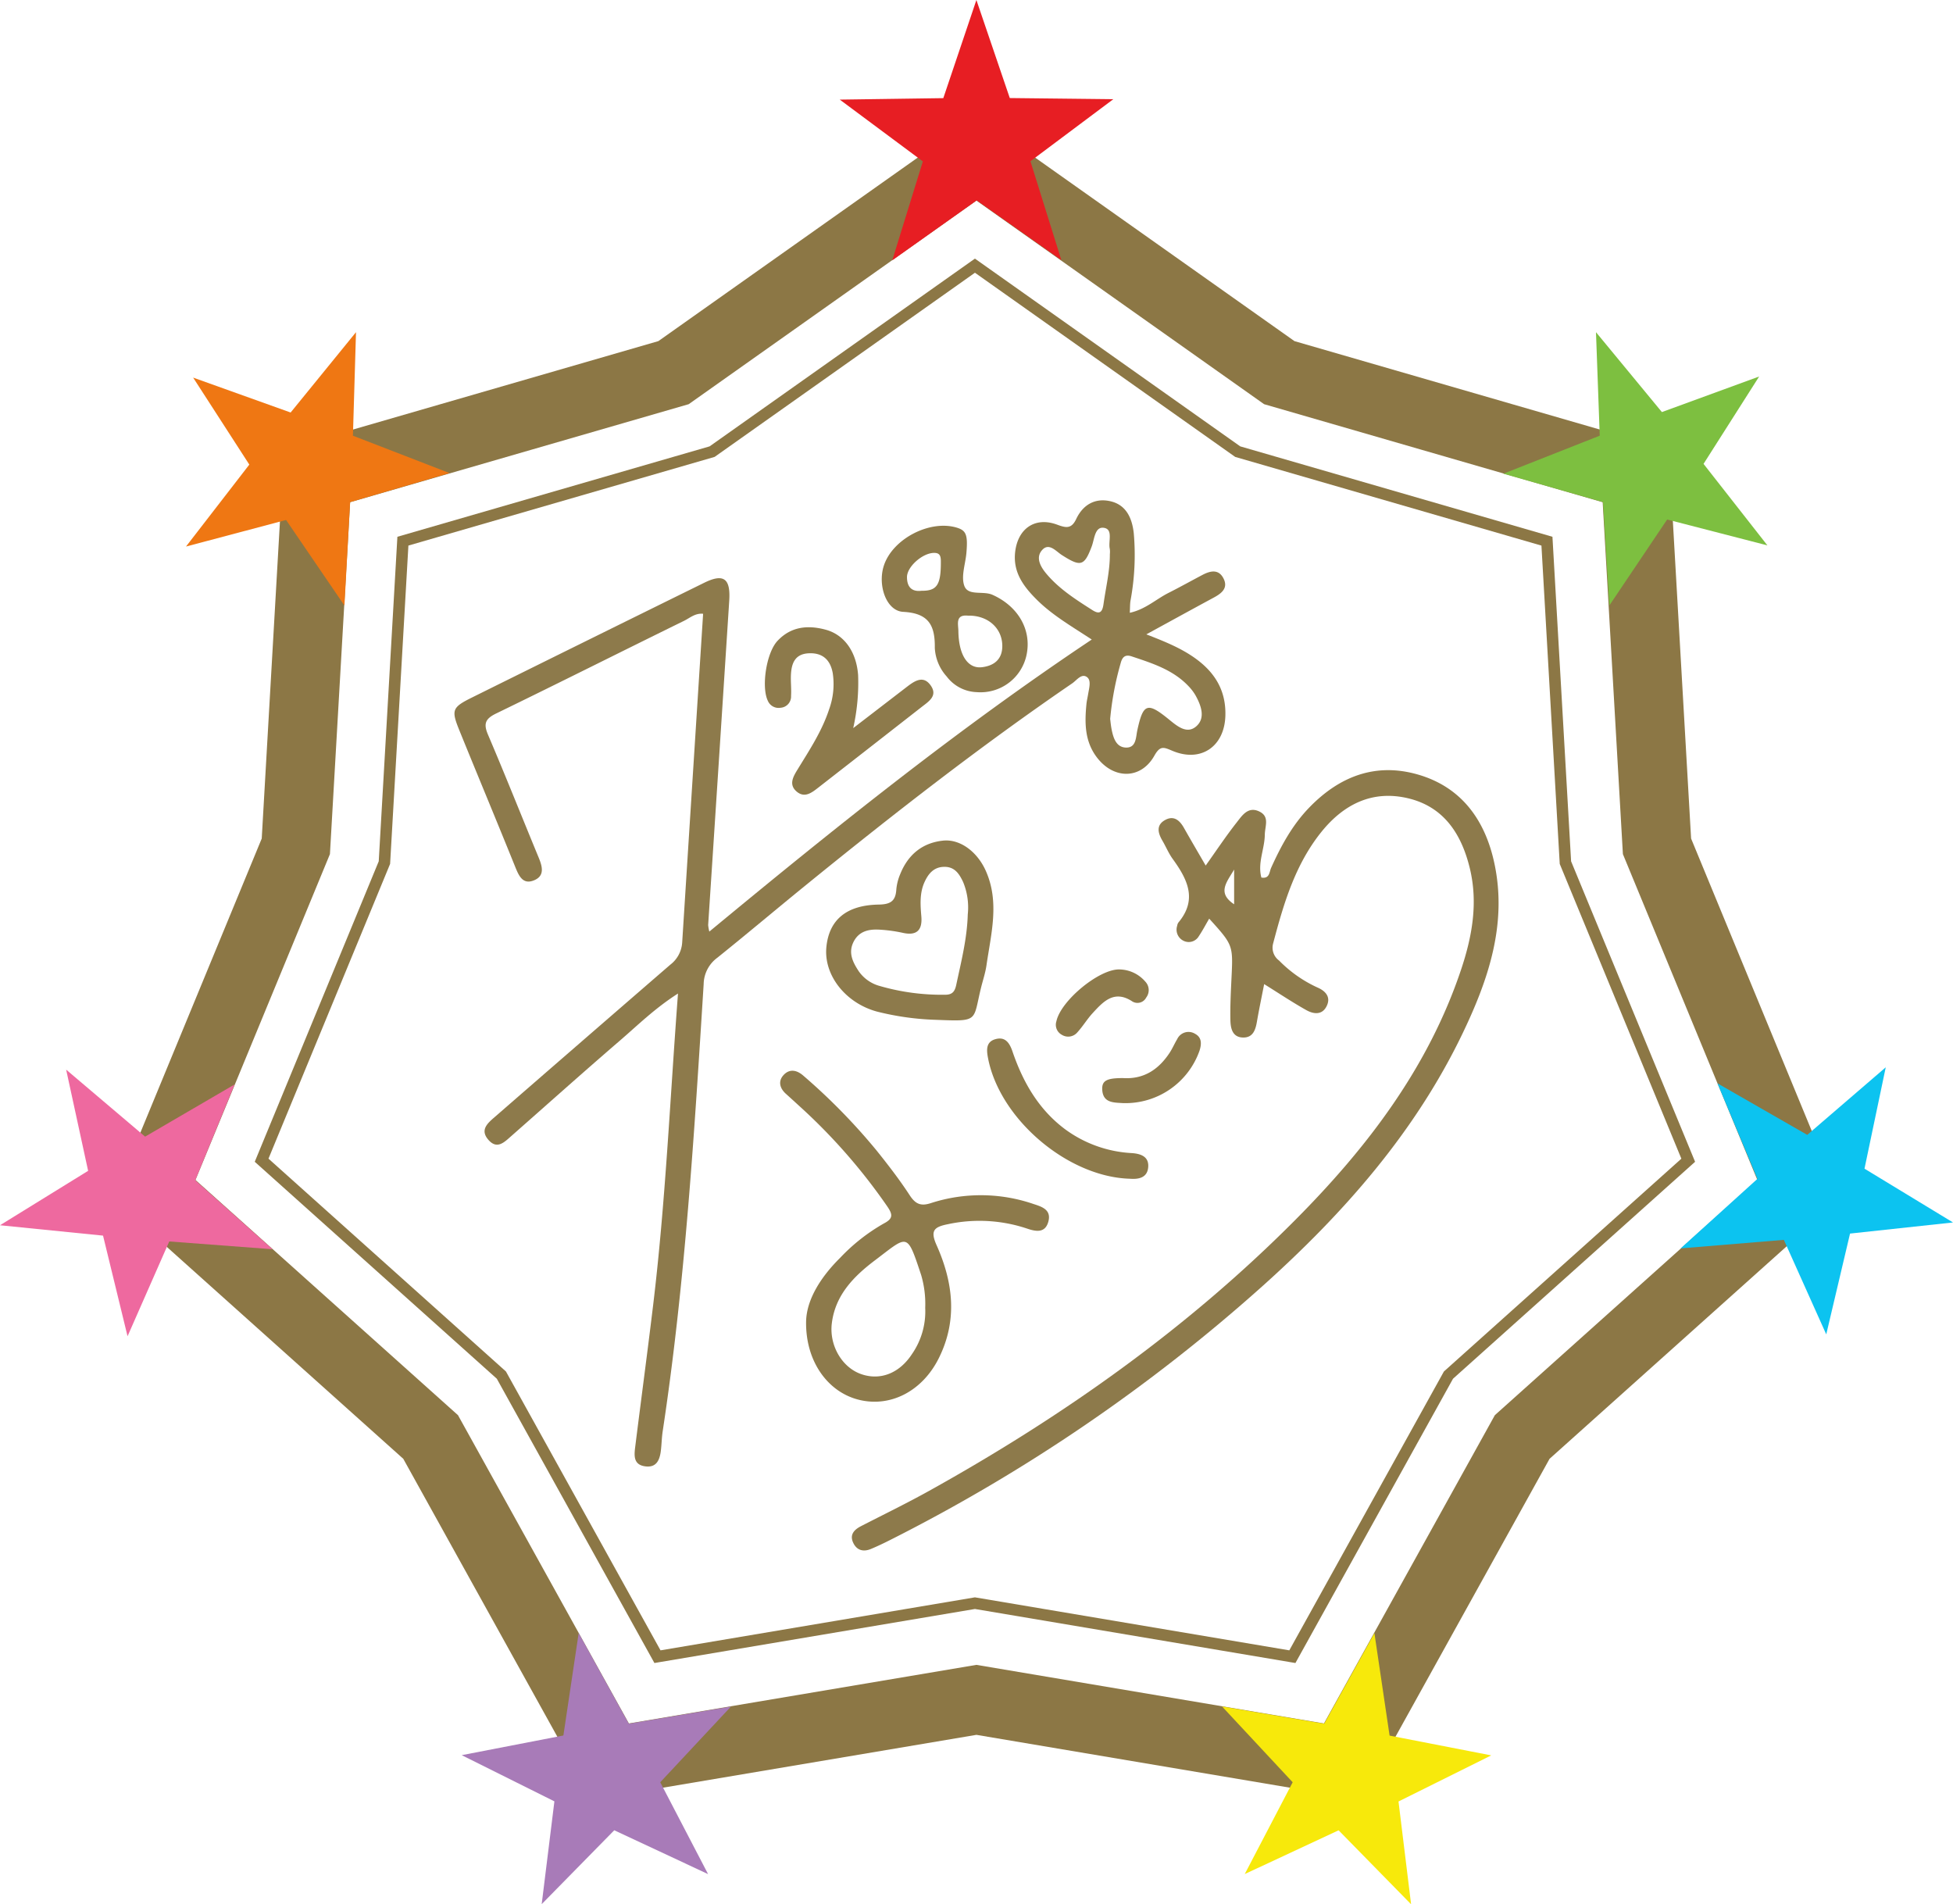 <svg id="logo" xmlns="http://www.w3.org/2000/svg" viewBox="0 0 417.768 407.301"><defs><style>.cls-1{fill:#8c7745;}.cls-2{fill:#a87bb8;}.cls-3{fill:#f7e90b;}.cls-4{fill:#0cc3f0;}.cls-5{fill:#7dbf40;}.cls-6{fill:#e71e23;}.cls-7{fill:#ef7713;}.cls-8{fill:#ee699f;}.cls-9{fill:#8d7a4b;}</style></defs><title>logo-sm</title><g id="out"><path class="cls-1" d="M650.338,542.257l-.859-.144-67.7-11.412-68.56,11.556L479.506,481.45l-51.78-46.4,26.522-64.269,3.99-69.412,66.784-19.336,56.756-40.158,56.756,40.158,66.784,19.336,3.99,69.412,26.523,64.269-51.781,46.4ZM430.664,434.382,481.457,479.9l.1.181,32.968,59.466,67.252-11.336,67.252,11.336L682.1,479.9l50.794-45.513-26.017-63.044-3.914-68.088-65.51-18.967-.169-.12-55.5-39.273L526.1,284.283,460.593,303.25l-3.913,68.088-.079.192Z" transform="translate(-373.232 -186.56)"/><path class="cls-1" d="M664.284,571.473,582.1,557.62l-82.188,13.853-40.413-72.895-62.074-55.62,31.795-77.045L434,282.7l80.06-23.179L582.1,211.383l68.039,48.141L730.193,282.7l4.783,83.21,31.795,77.045L704.7,498.578ZM582.1,542.652l74.343,12.53,36.556-65.936,56.149-50.311-28.76-69.691-4.326-75.268L643.639,273.01,582.1,229.464,520.552,273.01l-72.418,20.966-4.326,75.268-28.76,69.691L471.2,489.246l36.555,65.936Z" transform="translate(-373.232 -186.56)"/><polygon class="cls-2" points="123.785 349.287 134.508 368.672 156.356 365.011 141.234 381.2 151.467 400.847 131.398 391.468 115.874 407.272 118.592 385.286 98.765 375.406 120.515 371.197 123.785 349.287"/><polygon class="cls-3" points="294.003 349.308 297.248 371.221 318.993 375.454 299.155 385.313 301.849 407.301 286.342 391.48 266.263 400.837 276.517 381.201 261.414 364.995 283.258 368.68 294.003 349.308"/><polygon class="cls-4" points="367.377 231.711 386.592 242.734 403.382 228.283 398.836 249.964 417.768 261.467 395.744 263.844 390.654 285.404 381.588 265.191 359.51 267.013 375.932 252.145 367.377 231.711"/><polygon class="cls-5" points="321.595 101.315 342.203 93.187 341.398 71.049 355.496 88.136 376.301 80.529 364.406 99.218 378.07 116.654 356.621 111.117 344.26 129.5 342.898 107.39 321.595 101.315"/><polygon class="cls-6" points="179.634 21.304 201.784 20.991 208.862 0 216.004 20.97 238.155 21.215 220.418 34.487 227.031 55.63 208.927 42.863 190.862 55.685 197.41 34.522 179.634 21.304"/><polygon class="cls-7" points="41.313 80.762 62.169 88.231 76.153 71.05 75.495 93.192 96.156 101.183 74.894 107.399 73.68 129.519 61.197 111.218 39.785 116.898 53.332 99.371 41.313 80.762"/><polygon class="cls-8" points="0 262.065 18.85 250.427 14.149 228.779 31.042 243.11 50.178 231.95 41.769 252.444 58.296 267.195 36.206 265.531 27.284 285.807 22.041 264.284 0 262.065"/></g><g id="in"><path class="cls-9" d="M524.964,385.815c26.63-22.024,53.167-43.354,81.808-62.467-4.373-2.872-8.488-5.236-11.847-8.607-2.793-2.8-5.043-5.823-4.538-10.146.586-5.009,4.272-7.558,8.973-5.819,1.907.706,3.065.951,4.093-1.223,1.428-3.017,4.013-4.557,7.349-3.774,3.4.8,4.594,3.679,4.951,6.773a53.468,53.468,0,0,1-.7,14.514c-.114.722-.087,1.466-.144,2.561,3.324-.719,5.6-2.9,8.278-4.253,2.444-1.232,4.835-2.569,7.257-3.845,1.692-.891,3.465-1.3,4.51.754s-.395,3.181-2.065,4.082c-4.577,2.471-9.134,4.978-14.444,7.877,4.283,1.657,7.759,3.1,10.817,5.38,4.092,3.054,6.264,6.939,6.089,12.1-.223,6.537-5.259,9.979-11.308,7.436-1.867-.785-2.63-1.189-3.876,1.028-2.925,5.206-8.914,5.107-12.5.1-2.428-3.388-2.413-7.226-2.035-11.123.072-.742.257-1.472.376-2.21.2-1.227.687-2.853-.233-3.553-1.178-.9-2.229.666-3.172,1.312-19.654,13.442-38.412,28.072-56.882,43.077-6.376,5.18-12.652,10.482-19.057,15.626a7.148,7.148,0,0,0-2.911,5.651c-2.015,31.952-3.956,63.914-8.762,95.612-.206,1.353-.225,2.734-.385,4.1-.24,2.041-.931,3.786-3.449,3.4-2.433-.37-2.278-2.3-2.056-4.079,1.266-10.133,2.622-20.254,3.845-30.392,2.641-21.9,3.6-43.925,5.317-66.644-4.948,3.155-8.608,6.781-12.473,10.109-7.833,6.745-15.537,13.64-23.295,20.472-1.428,1.258-2.935,2.787-4.749.755-1.938-2.172-.2-3.609,1.346-4.95q18.736-16.3,37.513-32.546a6.49,6.49,0,0,0,2.553-4.734c1.481-23.37,2.973-46.738,4.477-70.33-1.68-.179-2.841.9-4.063,1.5-13.417,6.584-26.769,13.3-40.212,19.829-2.308,1.121-2.747,2.167-1.742,4.524,3.711,8.7,7.208,17.5,10.822,26.243.767,1.856,1.376,3.869-.839,4.856-2.523,1.125-3.381-.893-4.191-2.9-3.914-9.695-7.944-19.344-11.881-29.031-1.818-4.475-1.621-4.988,2.767-7.163q24.767-12.279,49.567-24.488c4.147-2.041,5.669-.953,5.361,3.817q-2.236,34.695-4.509,69.387A9.339,9.339,0,0,0,524.964,385.815Zm85.744-45.5c.062.455.142,1.448.342,2.415.368,1.772,1,3.679,3.057,3.725,2.192.049,2.089-2.2,2.4-3.649,1.251-5.8,2.135-6.141,6.735-2.4,1.761,1.432,3.887,3.293,5.921,1.471,1.962-1.758,1.015-4.389-.173-6.543a10.214,10.214,0,0,0-1.573-2.066c-3.313-3.473-7.729-4.853-12.1-6.314-1.441-.481-2.035.177-2.373,1.491A64.426,64.426,0,0,0,610.708,340.318Zm-.065-35.235a4.83,4.83,0,0,0-.013-1.116c-.384-1.578.8-4.218-1.291-4.513-1.924-.27-1.992,2.431-2.57,3.967-1.6,4.247-2.36,4.446-6.426,1.838-1.242-.8-2.728-2.692-4.194-1.044-1.426,1.6-.366,3.528.884,5.026,2.752,3.294,6.333,5.559,9.9,7.833,1.529.975,2.112.42,2.352-1.3C609.783,312.218,610.657,308.709,610.643,305.083Z" transform="translate(-373.232 -186.56)"/><path class="cls-9" d="M643.649,397.049c-.541,2.785-1.1,5.437-1.56,8.105-.3,1.725-.856,3.319-2.874,3.32-2.344,0-2.748-1.939-2.786-3.7-.064-2.987.087-5.981.231-8.969.344-7.092.364-7.091-4.767-12.759-.76,1.3-1.432,2.579-2.231,3.773a2.488,2.488,0,0,1-3.3.944,2.645,2.645,0,0,1-1.322-3.18,1.669,1.669,0,0,1,.257-.7c4.157-4.949,1.915-9.288-1.21-13.607-.87-1.2-1.445-2.615-2.2-3.9-.992-1.692-1.387-3.4.664-4.473,1.807-.947,3.036.131,3.933,1.72,1.467,2.594,2.978,5.164,4.658,8.067,2.312-3.246,4.344-6.311,6.611-9.192,1.169-1.484,2.448-3.543,4.876-2.361,2.247,1.093,1.182,3.126,1.16,4.947-.037,3.073-1.58,6.027-.736,9.172,1.787.309,1.683-1.186,2.088-2.083,2.109-4.675,4.522-9.132,8.136-12.872,6.5-6.727,14.273-9.712,23.379-7.044,9.257,2.712,14.246,9.748,16.214,18.831,2.813,12.982-1.2,24.869-6.708,36.366-10.19,21.281-25.494,38.6-42.854,54.172a367.136,367.136,0,0,1-79.695,54.335c-1.332.674-2.684,1.317-4.061,1.894-1.6.671-3.014.339-3.79-1.277-.831-1.731.129-2.811,1.634-3.585,4.872-2.507,9.806-4.9,14.593-7.564,28.667-15.937,55.262-34.737,78.431-58.056,15.314-15.413,28.343-32.491,35.361-53.448,2.361-7.051,3.659-14.264,1.854-21.68-1.757-7.217-5.463-13.049-13.063-14.909-7.7-1.885-13.921,1.208-18.749,7.248-5.588,6.99-8.033,15.349-10.263,23.805A3.4,3.4,0,0,0,646.834,392a27.518,27.518,0,0,0,8.2,5.766c1.784.761,3,2.107,1.911,4.127-.993,1.846-2.819,1.533-4.259.729C649.683,400.94,646.811,399.017,643.649,397.049Zm-6.423-17.074V372.55C635.564,375.36,633.573,377.542,637.226,379.975Z" transform="translate(-373.232 -186.56)"/><path class="cls-9" d="M545.666,469.165c.12-4.66,3.129-9.469,7.294-13.586a40.035,40.035,0,0,1,9.369-7.353c2.052-1.07,1.827-1.968.689-3.646A123.943,123.943,0,0,0,544.1,423.019q-1.374-1.264-2.762-2.513c-1.3-1.171-1.687-2.667-.544-3.953,1.261-1.419,2.823-1.2,4.282.082a130.176,130.176,0,0,1,15.646,15.977c2.489,3.1,4.93,6.263,7.1,9.588,1.232,1.888,2.375,2.4,4.538,1.689a34.711,34.711,0,0,1,21.979.2c1.867.6,3.806,1.257,3.152,3.735-.673,2.55-2.7,2.144-4.561,1.512a32.085,32.085,0,0,0-16.918-.939c-3,.593-3.829,1.372-2.43,4.5,3.526,7.891,4.526,16,.487,24.129-3.5,7.05-10.3,10.605-17.09,8.934C550.362,484.341,545.511,477.784,545.666,469.165Zm25.479-2.87a21.828,21.828,0,0,0-.871-7.034c-3.081-9.259-2.748-8.521-9.872-3.141-4.483,3.385-8.5,7.4-9.237,13.5-.566,4.655,2.123,9.359,6.22,10.823,4.066,1.454,8.206-.1,10.921-4.254A16,16,0,0,0,571.145,466.3Z" transform="translate(-373.232 -186.56)"/><path class="cls-9" d="M573.348,404.685a58.594,58.594,0,0,1-12.543-1.766c-6.72-1.835-11.4-7.794-10.8-13.815.576-5.775,4.255-8.951,11.186-9.066,2.52-.042,3.615-.738,3.772-3.208a10.858,10.858,0,0,1,.81-3.247c1.652-4.158,4.684-6.738,9.166-7.222,3.64-.393,7.334,2.345,9.169,6.467,2.989,6.71,1.112,13.472.141,20.21-.229,1.591-.755,3.139-1.144,4.707C581.29,405.064,582.789,405.046,573.348,404.685Zm6.9-22.545a14.248,14.248,0,0,0-1-6.944c-.834-1.749-1.8-3.271-4.069-3.23-2.21.04-3.364,1.483-4.165,3.225-1.074,2.338-.915,4.843-.7,7.343.255,2.905-.912,4.236-3.977,3.544a31.934,31.934,0,0,0-4.793-.667c-2.339-.162-4.528.227-5.725,2.593-1.18,2.33-.178,4.339,1.09,6.267a8.014,8.014,0,0,0,4.471,3.166,47.58,47.58,0,0,0,13.989,1.884c1.622.023,2.12-.731,2.42-2.137C578.851,392.205,580.107,387.263,580.248,382.14Z" transform="translate(-373.232 -186.56)"/><path class="cls-9" d="M579.952,304.878c-.217,2.347-1.165,4.958-.446,6.972.8,2.247,3.988,1.024,6.026,1.932,5.419,2.415,8.422,7.419,7.291,12.848a10.062,10.062,0,0,1-10.675,7.968,8.4,8.4,0,0,1-6.407-3.344,9.872,9.872,0,0,1-2.544-6.115c.067-4.785-1.265-7.425-6.758-7.711-3.6-.189-5.486-5.611-4.169-9.8,1.843-5.854,10.036-10.066,15.842-8.143C579.933,300.091,580.282,301.11,579.952,304.878Zm.352,13.363c-2.774-.285-2.08,1.844-2.064,3.277.06,5.112,1.988,8.123,5.053,7.749,2.576-.313,4.393-1.684,4.341-4.663C587.567,320.856,584.484,318.137,580.3,318.241Zm-9.961-5.322c3.365.043,4.178-1.3,4.147-6.334-.007-1.215-.289-1.851-1.662-1.76-2.419.161-5.576,3-5.581,5.153C567.242,312.15,568.313,313.169,570.343,312.919Z" transform="translate(-373.232 -186.56)"/><path class="cls-9" d="M555.745,342.293q5.75-4.422,11.5-8.841c1.659-1.27,3.538-2.552,5.124-.209,1.466,2.167-.485,3.358-1.959,4.509q-11.045,8.626-22.1,17.238c-1.4,1.091-2.932,2.337-4.655.883-1.744-1.473-.771-3.174.166-4.7,2.537-4.142,5.224-8.2,6.758-12.871a15.828,15.828,0,0,0,.791-7.738c-.494-2.823-2.138-4.432-5.169-4.272-2.946.155-3.666,2.183-3.781,4.619-.07,1.49.124,2.994.028,4.48a2.409,2.409,0,0,1-2.24,2.548,2.5,2.5,0,0,1-2.729-1.494c-1.414-2.913-.347-10.231,2.071-12.816,2.872-3.07,6.5-3.425,10.341-2.374,3.986,1.092,6.532,4.754,6.9,9.679A44.2,44.2,0,0,1,555.745,342.293Z" transform="translate(-373.232 -186.56)"/><path class="cls-9" d="M614.986,438.679c-13.29-.343-27.88-12.715-30.4-25.781-.322-1.667-.5-3.462,1.522-4.058,2.069-.612,3.04.66,3.7,2.6,2.244,6.58,5.608,12.461,11.328,16.7a26.4,26.4,0,0,0,14.211,5.051c1.854.132,3.677.71,3.5,2.989C618.682,438.4,616.916,438.829,614.986,438.679Z" transform="translate(-373.232 -186.56)"/><path class="cls-9" d="M613.468,417.149c4.442.279,7.6-1.841,9.948-5.395.615-.93,1.05-1.977,1.629-2.933a2.668,2.668,0,0,1,3.83-1.142c1.467.781,1.4,2.193.948,3.607a16.8,16.8,0,0,1-16.4,11.214c-1.926-.13-4.256,0-4.41-2.872C608.913,417.688,609.979,417.138,613.468,417.149Z" transform="translate(-373.232 -186.56)"/><path class="cls-9" d="M612.655,393.91a7.43,7.43,0,0,1,5.56,2.593,2.632,2.632,0,0,1,.2,3.424,2.1,2.1,0,0,1-2.921.857c-3.886-2.583-6.228-.042-8.542,2.479-1.165,1.27-2.066,2.783-3.225,4.06a2.568,2.568,0,0,1-3.386.551A2.422,2.422,0,0,1,599.206,405C600.148,400.59,608.333,393.828,612.655,393.91Z" transform="translate(-373.232 -186.56)"/></g></svg>